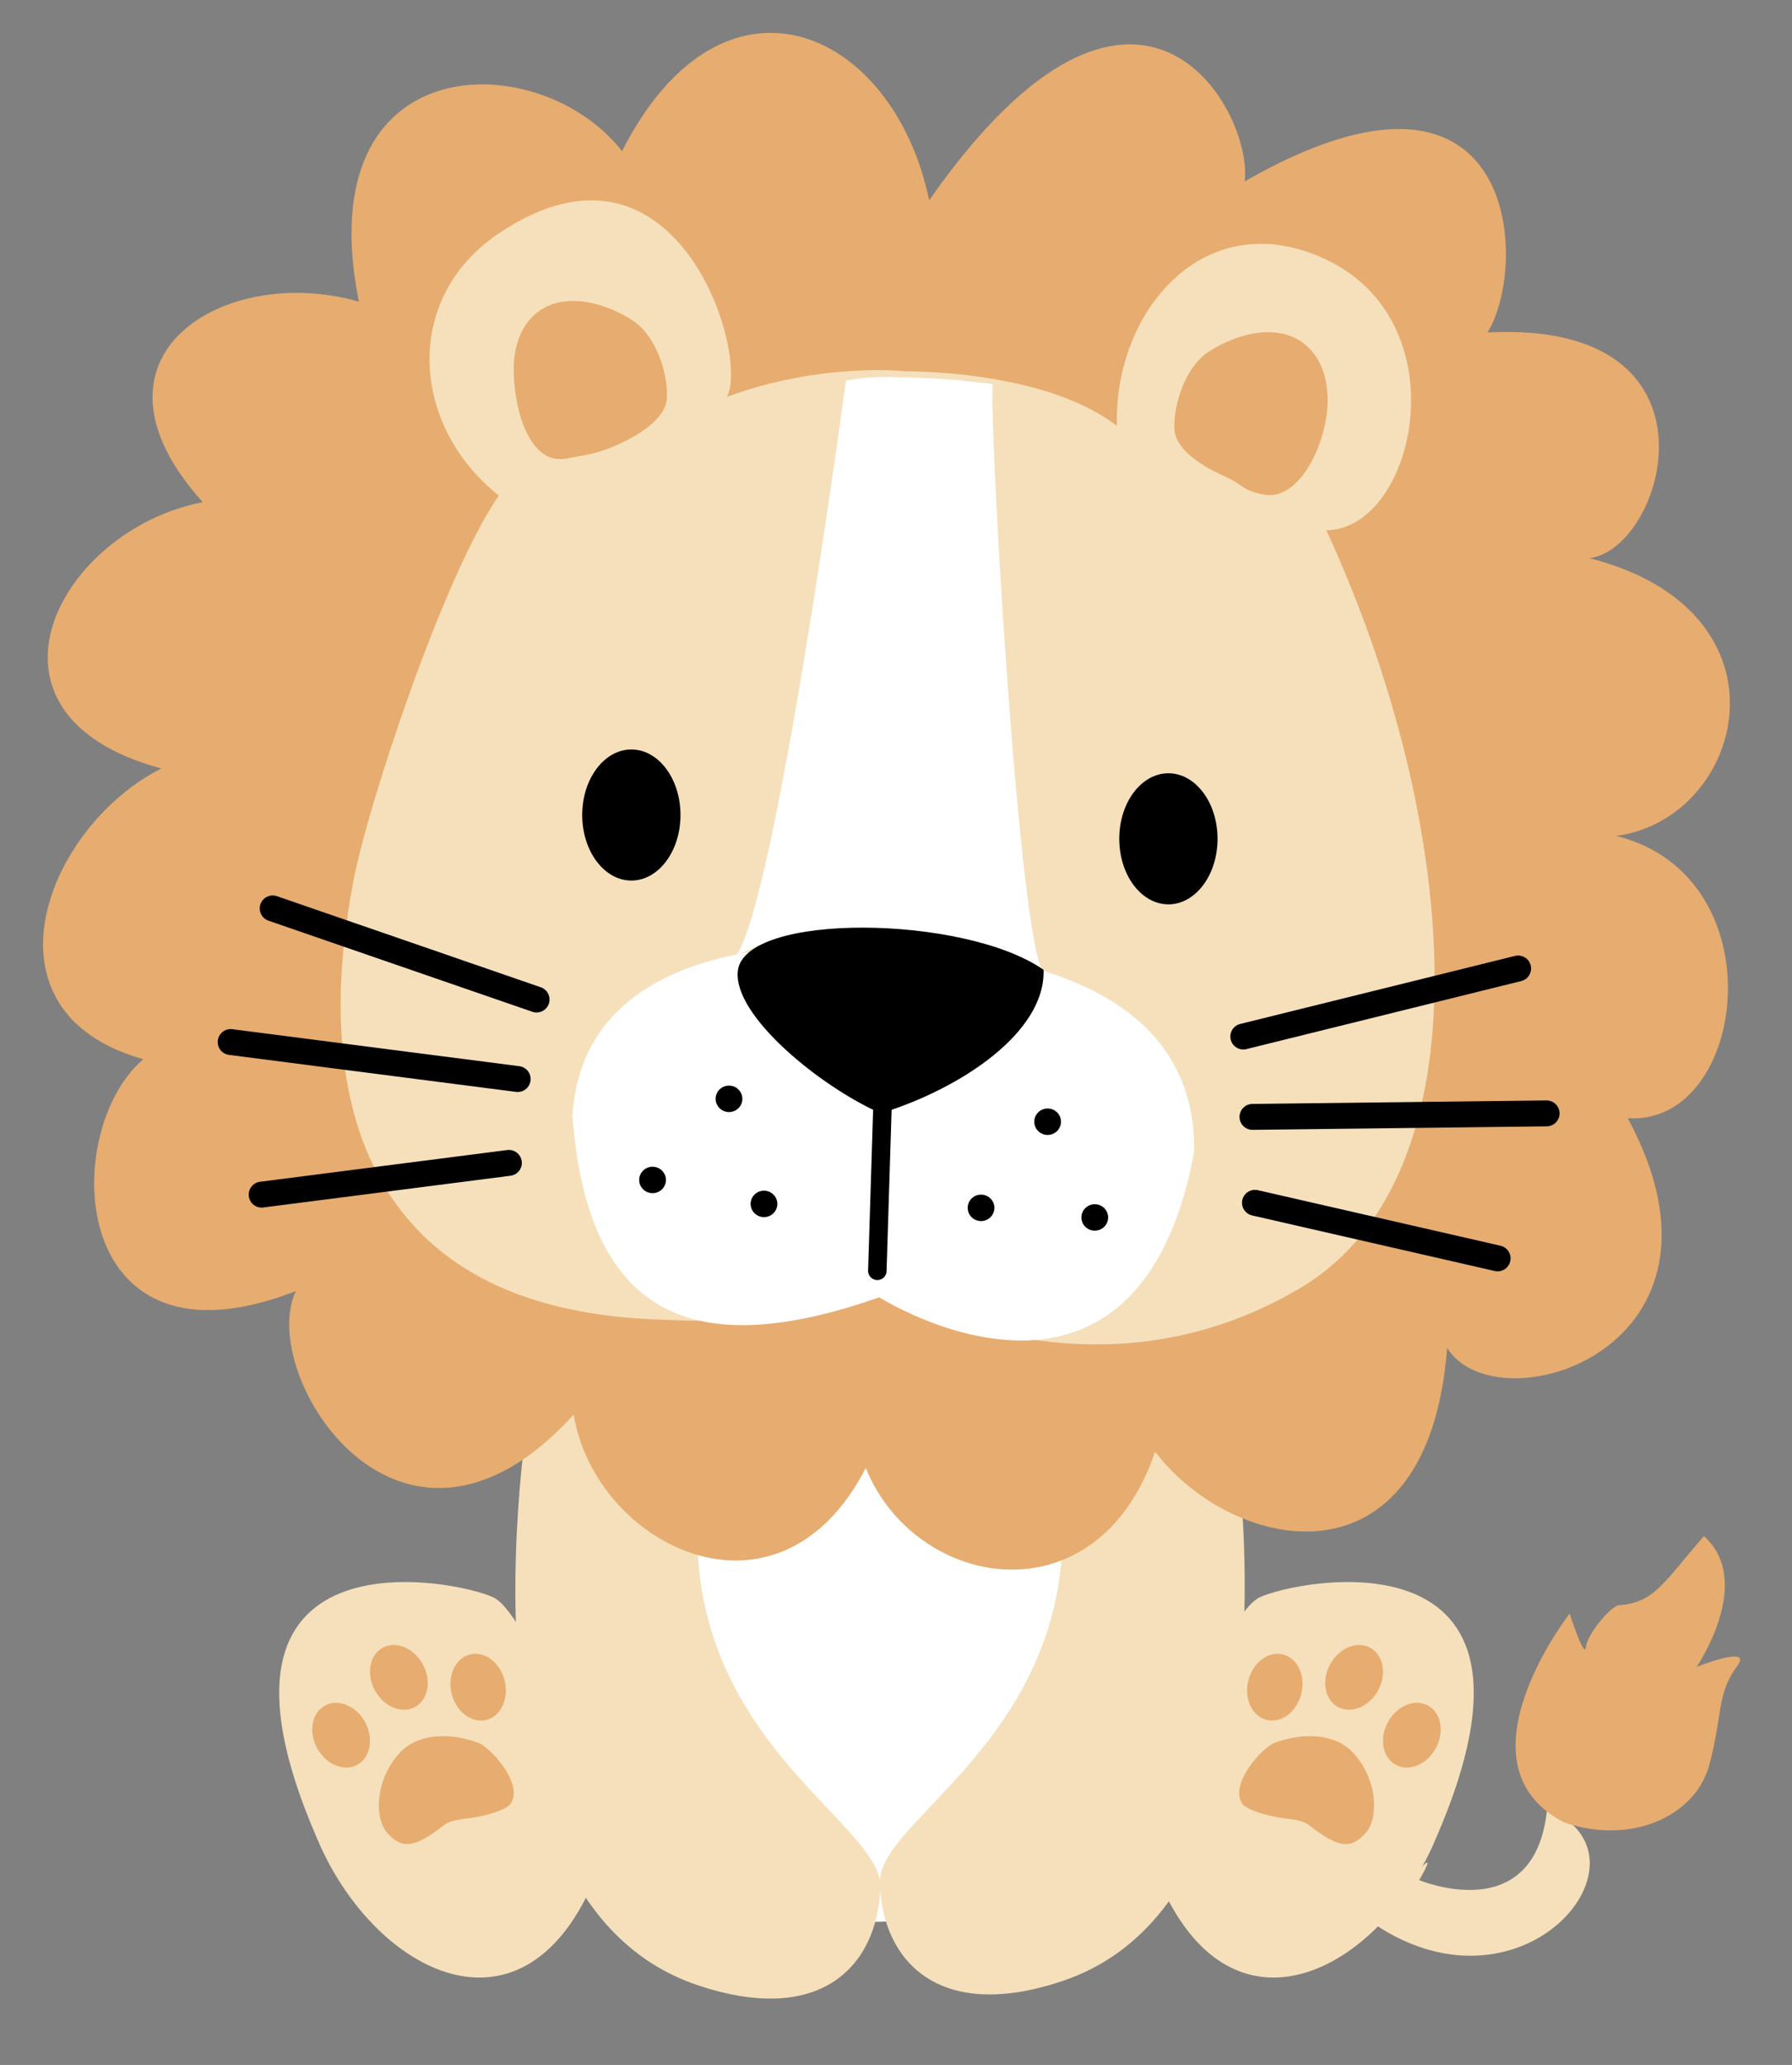 <svg viewBox="0 0 2019 2325" xmlns="http://www.w3.org/2000/svg" stroke-linecap="round" stroke-linejoin="round" stroke-miterlimit="1.5">
  <rect x="0" y="0" width="2019" height="2325" fill="#808080" stroke="none"/>
  <title>lion svg</title>
  <defs>
    <style>
      svg {
        --skin: #f5e0bb;
        --hair: #e7ac6f;
        --black: #000000;
        --white: #ffffff;
        --body: #ffffff;
      }

      @media(prefers-color-scheme: dark) {
        svg {
          --skin: red;
          --hair: black;
          --black: white;
          --white: lime;
          --body: black;
        }
        
        svg:hover {
          --skin: white;
        }
      }
    </style>
  </defs>
  <ellipse id="body" cx="981.827" cy="1893.63" rx="323.287" ry="270.295" fill="#ffffff" />
  <g id="tail">
    <path d="M1598.94 2116.86s130.685 55.142 144.116-79.972c128.672 51.694-23.291 242.392-192.941 130.646 89.938-119.487 48.825-50.674 48.825-50.674Z" fill="#f5e0bb" />
    <path id="tail-fur" d="M1768.45 1816.87s-132.584 169.816-6.362 234.948c75.486 26.282 148.327-6.855 163.78-64.759 15.454-57.904 7.884-79.073 31.451-111.21 18.116-24.704-45.844 1.027-45.844 1.027s65.783-95.804 8.303-147.299c-45.627 52.118-55.635 75.41-96.632 77.825-11.552 4.137-35.144 33.998-36.502 47.547-1.358 13.55-18.194-38.079-18.194-38.079Z" fill="#e7ac6f" />
  </g>
  <g id="arms" fill="#f5e0bb">
    <path d="M599.465 1564.09s-106.135 571.864 185.757 670.845c139.135 47.181 203.65-21.152 206.615-109.917 2.966-88.764-328.196-205.518-157.287-616.837-236.131 58.557-235.085 55.909-235.085 55.909Z" />
    <path d="M1383.56 1559.41s106.135 571.864-185.757 670.845c-139.136 47.181-203.65-21.152-206.616-109.917-2.966-88.764 328.196-205.518 157.287-616.837 236.131 58.557 235.086 55.909 235.086 55.909Z" />
  </g>
  <g id="paw">
    <path d="M556.152 1798.7c-41.385-20.064-352.36-82.885-199.781 269.292 58.976 143.383 215.854 234.42 301.593 72.937 41.126-77.459-60.426-322.166-101.812-342.229Z" fill="#f5e0bb" />
    <path d="M449.399 1974.68c22.114-24.976 60.721-23.015 89.321-12.428 14.188 5.252 51.817 46.815 36.515 68.732-5.113 7.325-29.564 13.789-43.006 15.67-15.457 2.163-24.778 2.791-32.704 8.88-32.05 24.622-45.818 27.103-62.659 8.874-15.204-16.459-14.694-58.977 12.533-89.728Zm-83.256-54.32c14.895-8.12 35.134.233 45.168 18.641 10.034 18.408 6.088 39.945-8.807 48.064s-35.134-.234-45.168-18.642c-10.034-18.408-6.088-39.944 8.807-48.063Zm65.076-65.08c14.895-8.12 35.134.233 45.168 18.641 10.034 18.408 6.088 39.945-8.807 48.064s-35.134-.234-45.168-18.642c-10.034-18.408-6.088-39.944 8.807-48.063Zm98.311 7.55c16.46-4.104 33.942 9.079 39.014 29.421 5.072 20.343-4.174 40.19-20.634 44.294-16.461 4.104-33.942-9.08-39.014-29.422-5.072-20.342 4.174-40.189 20.634-44.293Z" fill="#e7ac6f" />
  </g>
  <g id="paw1">
    <path d="M1418.86 1798.7c41.385-20.064 352.36-82.885 199.781 269.292-58.975 143.383-215.854 234.42-301.593 72.937-41.126-77.459 60.426-322.166 101.812-342.229Z" fill="#f5e0bb" />
    <path d="M1525.61 1974.68c-22.114-24.976-60.721-23.015-89.321-12.428-14.188 5.252-51.817 46.815-36.515 68.732 5.113 7.325 29.564 13.789 43.006 15.67 15.457 2.163 24.779 2.791 32.704 8.88 32.05 24.622 45.818 27.103 62.659 8.874 15.204-16.459 14.694-58.977-12.533-89.728Zm83.26-54.32c-14.895-8.12-35.134.233-45.168 18.641-10.034 18.408-6.088 39.945 8.807 48.064s35.134-.234 45.168-18.642c10.034-18.408 6.088-39.944-8.807-48.063Zm-65.08-65.08c-14.895-8.12-35.134.233-45.168 18.641-10.034 18.408-6.088 39.945 8.807 48.064s35.134-.234 45.169-18.642c10.034-18.408 6.087-39.944-8.808-48.063Zm-98.31 7.55c-16.46-4.104-33.942 9.079-39.014 29.421-5.071 20.343 4.174 40.19 20.635 44.294 16.46 4.104 33.941-9.08 39.013-29.422 5.072-20.342-4.174-40.189-20.634-44.293Z" fill="#e7ac6f" />
  </g>
  <g id="face">
    <path id="fur" d="M1046.91 225.433c-41.196-195.506-233.205-277.544-346.104-55.225-92.486-119.04-354.628-120.03-296.469 169.468-151.56-43.687-324.048 61.626-175.889 225.752C65.387 596.867-43.719 804.615 181.649 865.25 50.457 932.145-28.07 1139.632 161.46 1192.643c-95.298 81.069-85.301 361.514 171.88 261.012-44.845 93.429 117.581 353.768 313.062 139.116 23.721 146.823 230.049 252.08 329.037 60.14 55.861 137.462 260.778 173.516 325.982-18.35 87.534 114.572 307.633 160.801 329.028-116.898 55.787 90.178 344.052 1.449 203.442-258.657 134.845 9.044 170.171-272.429-12.856-317.779 145.188-19.592 205.608-252.613-30.28-312.8 85.281-9.866 160.678-268.57-114.796-254.089 47.48-76.976 35.166-346.929-273.588-170.115 9.623-80.517-120.924-313.961-355.461 21.21Z" fill="#e7ac6f" />
    <path d="M1021.37 418.141s-94.581-11.035-202.422 28.717c26.051-47.653-56.483-319.074-257.226-183.929-108.654 73.148-98.758 216.645.282 295.018-61.883 88.985-148.714 351.34-164.18 435.708-15.467 84.368-86.187 473.499 337.78 491.844 110.306 4.772 174.385 2.039 252.838-26.051 58.865 16.313 259.46 118.478 475.636-8.634 216.177-127.112 179.771-529.989 30.236-853.795 100.364-.662 153.284-235.822-3.655-306.388-135.842-61.079-236.419 62.439-232.181 188.969-82.135-63.481-237.108-61.459-237.108-61.459Z" fill="#f5e0bb" />
    <path d="M645.732 338.887c19.85 0 41.717 6.611 64.596 20.325 29.402 17.624 41.975 61.529 41.163 88.049-.691 22.574-28.377 41.382-57.024 54.066-21.052 9.322-32.075 10.447-56.505 14.987-41.577 7.727-59.155-55.398-59.155-100.626 0-45.227 24.731-76.801 66.925-76.801Zm783.158 35.178c-19.85 0-41.717 6.61-64.596 20.325-29.402 17.623-41.975 61.528-41.163 88.049.691 22.573 28.378 41.381 57.025 54.066 21.051 9.321 19.263 15.806 43.692 20.346 41.578 7.727 71.968-60.758 71.968-105.985 0-45.228-24.732-76.801-66.926-76.801Z" fill="#e7ac6f" />
    <path d="M953.118 428.486s-78.353 583.719-123.717 647.638c63.927-34.784 220.108-52.219 343.807 14.487-27.944-65.493-59.451-629.966-54.653-658.233-37.653-3.781-42.074-5.927-102.218-7.607-20.482-.572-38.82-.915-63.219 3.715Z" fill="#fff" />
    <g fill="none" stroke="#000000" stroke-width="29.17">
      <path d="m604.556 1125.41-297.328-102.572m276.031 192.112-323.386-41.666M573.34 1309.35l-278.542 35.739m1119.122 9.201 273.405 62.565M1411.12 1257.57l331.416-3.947m-341.756-86.533 309.665-76.622" />
    </g>
  </g>
  <g id="eyes">
    <ellipse cx="711.328" cy="917.66" rx="55.363" ry="73.793" fill="#000000" />
    <ellipse cx="1316.41" cy="944.455" rx="55.363" ry="73.793" fill="#000000" />
  </g>
  <g id="mouth">
    <path d="M990.634 1460.71s289.336 183.789 354.751-163.165c2.284-124.283-87.558-178.329-167.257-203.539-79.7-25.21-516.246-102.45-533.178 162.023 17.685 240.555 151.309 272.902 345.684 204.681Z" fill="#fff" />
    <ellipse cx="735.22" cy="1328.56" rx="15.057" ry="14.887" />
    <ellipse cx="821.344" cy="1237.23" rx="15.057" ry="14.887" />
    <ellipse cx="860.758" cy="1355.53" rx="15.057" ry="14.887" />
    <ellipse cx="1180.34" cy="1263" rx="15.057" ry="14.887" />
    <path d="M992.371 1253.56c-66.683-29.134-166.616-109.557-161.074-160.272 7.243-66.274 255.537-63.452 344.446-1.333 2.456 70.085-92.736 133.691-183.372 161.605Z" />
    <ellipse cx="1105.31" cy="1359.98" rx="15.057" ry="14.887" />
    <ellipse cx="1233.45" cy="1370.78" rx="15.057" ry="14.887" />
    <path d="m988.471 1430.88 6.715-215.16" fill="none" stroke="#000" stroke-width="20.83" />
  </g>
</svg>